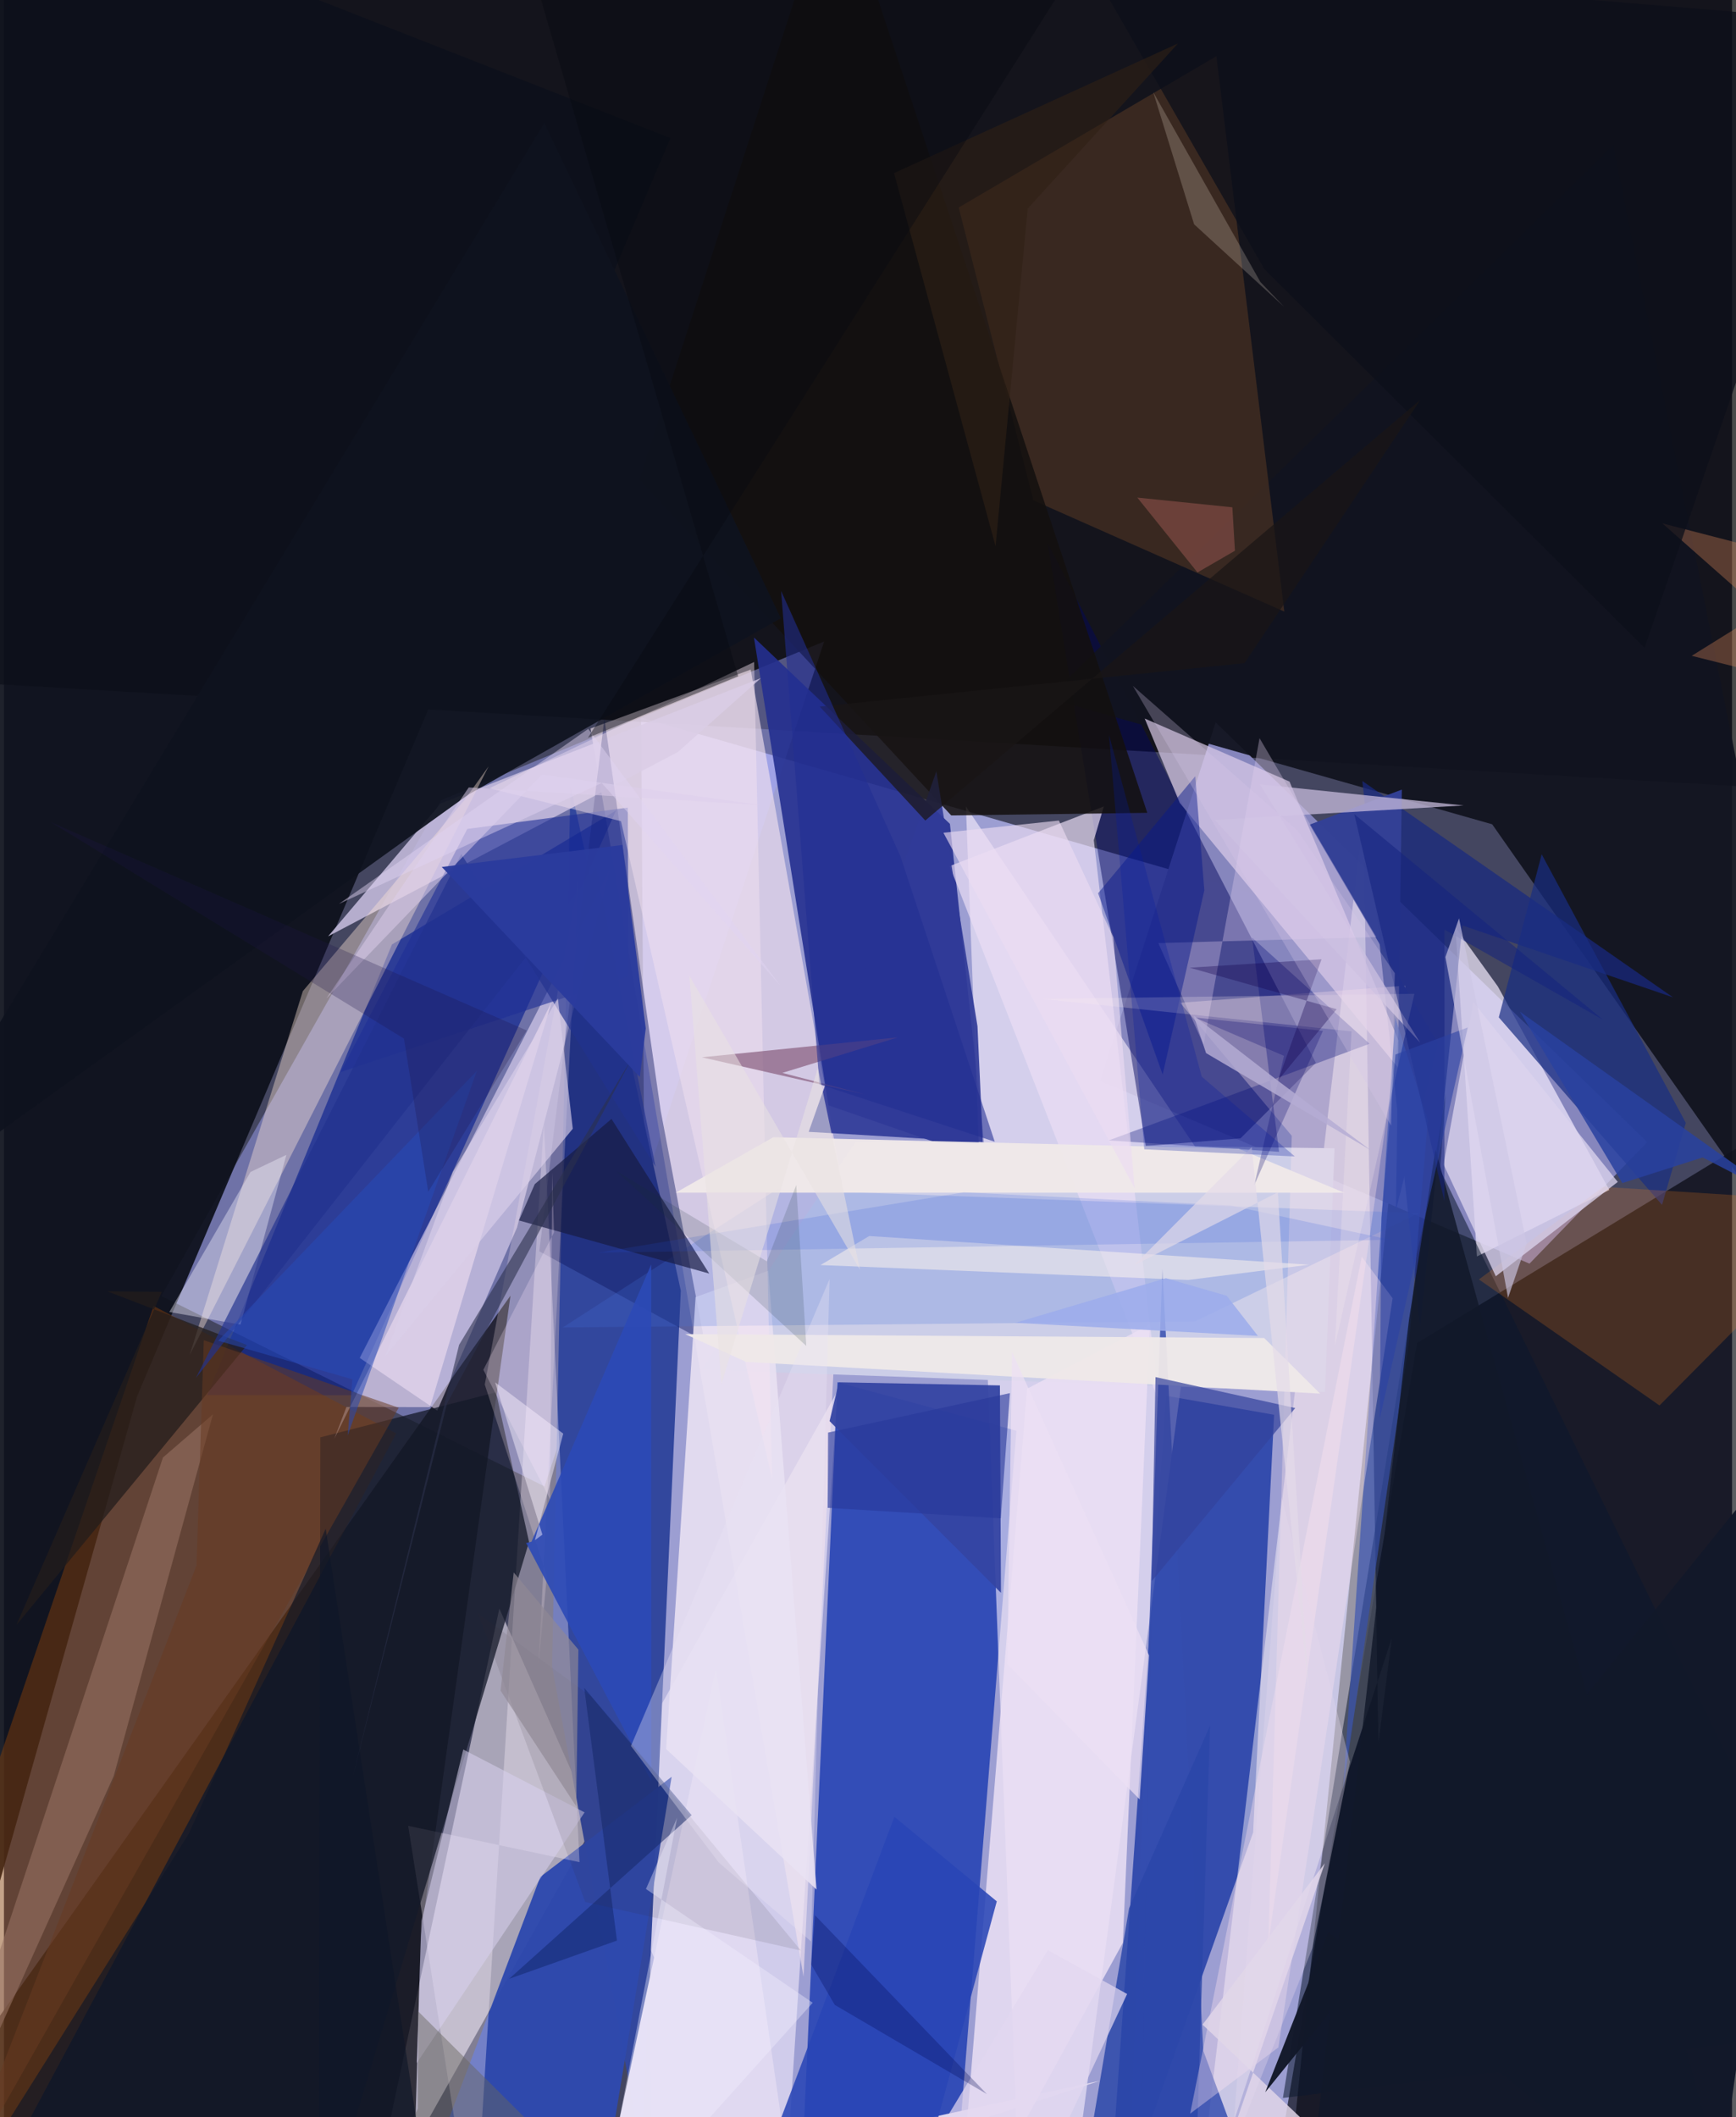 <svg xmlns="http://www.w3.org/2000/svg" width="228" height="278" viewBox="0 0 836 1024"><path fill="#444660" d="M0 0h836v1024H0z"/><path fill="#b6b9f4" fill-opacity=".769" d="M308.192 346.993l5.277 724.767 308.79-23.23 60.453-593.833z"/><path fill="#010000" fill-opacity=".71" d="M-57.65-37.665l.411 365.448L898 383.703V-16.343z"/><path fill="#a4a9ff" fill-opacity=".447" d="M396.786 310.25l-185.242 76.742-135.375 239.84 185.34 92.093z"/><path fill="#1d3cb1" fill-opacity=".824" d="M489.793 692.001L458.013 1086h-73.624l18.858-417.481z"/><path fill="#fbf2ff" fill-opacity=".545" d="M376.273 1086l26.943-413.1-227.551 404.957 63.988-299.852z"/><path fill="#8686bd" fill-opacity=".992" d="M530.32 522.747l207.693 88.435 56.978-58.794-208.802-203.02z"/><path fill="#000208" fill-opacity=".639" d="M609.435 1086L683.6 649.57l161.826-98.552 46.66 531.84z"/><path fill="#0e111c" fill-opacity=".922" d="M64.48 675.151L322.495 66.748-5.882-62l-31.03 1095.34z"/><path fill="#242f90" fill-opacity=".898" d="M362.825 308.347l94.806 90.132 17.434 162.488-76.161-26.354z"/><path fill="#0a2c9f" fill-opacity=".714" d="M562.192 675.074L533.336 1086l70.978-199.712 10.14-202.009z"/><path fill="#11111a" fill-opacity=".788" d="M-62 1059.671l307.034-433.004-43.39 309.927L197.305 1086z"/><path fill="#fff4fe" fill-opacity=".569" d="M583.522 565.375L465.362 390.06 491.988 1086l22.661-7.817z"/><path fill="#32479d" d="M274.058 379.996l-8.903 426.035 43.392 234.698 18.889-416.5z"/><path fill="#f3e4ee" fill-opacity=".624" d="M386.8 956.063L283.744 352.36l77.518-28.498 44.455 250.47z"/><path fill="#021a8c" fill-opacity=".6" d="M168.208 674.815l127.894-282.786-108.39 64.767L98.33 674.78z"/><path fill="#fff8fb" fill-opacity=".447" d="M575.419 1086l82.244-691.133 7.255 448.194 6.493-50.849z"/><path fill="#f3e6ff" fill-opacity=".537" d="M172.113 656.785L292.977 420.94l-44.76 172.747-38.598 88.575z"/><path fill="#00065b" fill-opacity=".471" d="M504.955 262.806l129.71 251.25-36.446 36.518-45.836 3.71z"/><path fill="#11131f" fill-opacity=".945" d="M505.04 337.624l214.916 61.056 173.881 248.144L778.553 70.168z"/><path fill="#844009" fill-opacity=".478" d="M-20.2 1086l209.978-392.705-117.38-61.638L-62 1026.173z"/><path fill="#f4ebfd" fill-opacity=".706" d="M722.701 477.108l53.924 98.431-64.037 32.169-10.41-159.11z"/><path fill="#182981" fill-opacity=".714" d="M657.15 377.744L807.43 482.37l-101.842-34.752L685.095 641.4z"/><path fill="#e0d9f0" fill-opacity=".988" d="M530.262 1006.39L284.74 1086l59.714-279.202 33.696 232.58z"/><path fill="#dccce9" fill-opacity=".69" d="M568.802 388.308L551.86 347.53l70.058 30.489 64.24 152.563z"/><path fill="#cccee8" d="M639.1 673.247l-301.73-10.765 74.622-110.16 231.721 3.055z"/><path fill="#c4bbdc" fill-opacity=".875" d="M366.195 327.986l-40.142 35.706-169.26 89.196 54.499-64.319z"/><path fill="#483022" fill-opacity=".71" d="M586.556 27.17l32.849 268.64-121.4-53.8-36.119-141.65z"/><path fill="#0f1760" fill-opacity=".435" d="M258.986 605.212l79.848 43.482-21.1-111.33L290.48 347.59z"/><path fill="#2f49ae" fill-opacity=".969" d="M205.179 1051.373l54.26-143.573 63.57-48.427-31.29 189.217z"/><path fill="#ebddf4" fill-opacity=".686" d="M527.25 406.351l4.836-16.31-74.572 28.854 101.248 259.029z"/><path fill="#fff3ff" fill-opacity=".325" d="M261.187 543.342l17.259 357.32L195.56 883.1l31.935 202.9z"/><path fill="#13100e" fill-opacity=".855" d="M458.263 394.395L307.4 231.925 402.407-62l150.704 455.143z"/><path fill="#ece0f4" fill-opacity=".843" d="M494.957 671.675l59.41-31.108-13.086 299.129L461.01 1086z"/><path fill="#3444a2" fill-opacity=".941" d="M403.906 668.566l77.91 1.513.502 100.305-82.915-83.055z"/><path fill="#e9e1f2" fill-opacity=".886" d="M334.6 627.361l-14.262 218.592 72.769 67.958-23.367-299.303z"/><path fill="#354eaf" fill-opacity=".839" d="M545.453 1021.26l14.973-407.468 19.809 378.177L614.874 1086z"/><path fill="#0f131f" fill-opacity=".929" d="M-58.646 588.088l283.43-203.853 151.059-85.218L261.417 59.504z"/><path fill="#141929" fill-opacity=".761" d="M152.309 1083.797L254.023 745.78l-15.994-72.374-84.977 21.783z"/><path fill="#fde5d6" fill-opacity=".404" d="M222.594 387.225l11.856-16.56-144.6 284.719 54.738-176.004z"/><path fill="#0b172e" fill-opacity=".537" d="M898 980.784l-279.287 33.927 78.805-485.881-2.755 36.883z"/><path fill="#4771da" fill-opacity=".224" d="M684.45 586.774l-108.28 52.328-305.818 2.937 103.476-66.731z"/><path fill="#1f2e96" fill-opacity=".608" d="M224.15 400.933l77.655-10.328.276 81.652-139.266 46.284z"/><path fill="#ffe6ea" fill-opacity=".337" d="M569.016 485.01l53.996 64.343-11.347 390.568 66.417-463.212z"/><path fill="#192e83" fill-opacity=".706" d="M723.156 492.057l20.755-78.865 69.721 129.91-11.5 39.673z"/><path fill="#fe8516" fill-opacity=".2" d="M773.583 574.038L898 581.858l-97.09 97.916-87.364-60.955z"/><path fill="#fbe8ed" fill-opacity=".239" d="M262.638 762.232l-3.992 42.62 19.294-379.108-45.332 243.917z"/><path fill="#987464" fill-opacity=".565" d="M-49.232 1086L53.095 859.008l48.025-174.964-24.197 20.885z"/><path fill="#171b42" fill-opacity=".682" d="M341.198 615.983l-47.284-74.794-37.135 31.55-7.642 17.553z"/><path fill="#020a77" fill-opacity=".325" d="M660.648 504.829l-126.186 46.749 82.403 5.52-13.052-103.63z"/><path fill="#334095" fill-opacity=".984" d="M693.674 504.67l-62.026-105.808 44.603-16.975-2.846 203.43z"/><path fill="#f4e3f2" fill-opacity=".561" d="M265.02 484.476l-105.212 211.4 5.875-15.378 40.42.091z"/><path fill="#c9bdde" fill-opacity=".729" d="M685.113 504.294l-99.4-107.732 120.435-6.989-98.608-10.248z"/><path fill="#303a98" fill-opacity=".914" d="M451.08 373.05L389.3 547.426l84.248 4.999-2.578-56.032z"/><path fill="#d9d1ef" fill-opacity=".541" d="M222.201 846.178l58.688 30.41-81.18 121.218 2.27-68.832z"/><path fill="#f7e4f1" fill-opacity=".439" d="M362.912 320.183l-128.073 61.06 63.65 15.94 73.13 318.186z"/><path fill="#2a46a9" fill-opacity=".831" d="M575.482 1086l7.972-251.275-39.15 88.22L516.805 1086z"/><path fill="#f2f0fd" fill-opacity=".396" d="M80.012 634.56l34.39 6.103 22.228-82.094-17.332 8.259z"/><path fill="#f0e9ea" fill-opacity=".969" d="M324.981 576.86l323.436.022-51.135-21.289-225.08-5.573z"/><path fill="#3752b3" fill-opacity=".651" d="M688.845 541.89l-9.022 106.047-31.994 217.785 25.222-373.56z"/><path fill="#2945b5" fill-opacity=".871" d="M480.303 919.613l-49.53-40.882L352.802 1086h82.381z"/><path fill="#dbd4ed" fill-opacity=".765" d="M696.429 563.212l25.276 54.074 59.013-45.63-69.847-86.851z"/><path fill="#efe8e8" fill-opacity=".949" d="M359.046 658.717l-29.516-13.46 280.142 1.904 27.054 26.88z"/><path fill="#845a7a" fill-opacity=".675" d="M376.58 518.92l55.852-17.184-94.788 9.637 79.072 18.02z"/><path fill="#34429c" fill-opacity=".702" d="M557.087 666.047l67.598 14.975-69.402 83.705-5.414 286.865z"/><path fill="#fee6f1" fill-opacity=".353" d="M671.789 627.914l-14.93-20.088-83.003 414.456 42.669-32.021z"/><path fill="#231c1b" fill-opacity=".749" d="M76.36 624.812l-26.356-.247 67.572 25.988L6.037 785.94z"/><path fill="#2c4ab6" fill-opacity=".898" d="M313.121 611.56l-57.936 134.138-2.588.59 60.63 115.307z"/><path fill="#13276b" fill-opacity=".522" d="M296.551 938.588l-52.158 18.499 88.285-79.15-51.95-61.55z"/><path fill="#e3d2f0" fill-opacity=".325" d="M580.34 505.314l27.078-148.29 56.473 96.197-105.436 2.92z"/><path fill="#08198a" fill-opacity=".463" d="M576.308 375.44l-46.993 56.592 31.238 87.723 20.158-89.125z"/><path fill="#fdeee0" fill-opacity=".208" d="M575.76 108.489l43.54 39.901-11.48-12.014-51.846-91.823z"/><path fill="#f9f3ff" fill-opacity=".459" d="M237.615 668.609l32.957 24.791-13.71 51.51 3.628-2.66z"/><path fill="#e1d6e8" fill-opacity=".839" d="M579.84 979.243l59.15-78.029L575.702 1086H692.38z"/><path fill="#ee935e" fill-opacity=".318" d="M898 337.709l-81.509-20.517 68.536-42.647-82.715-21.405z"/><path fill="#fef5ee" fill-opacity=".51" d="M418.583 597.824l212.877 13.864-58.56 7.381-177.872-7.204z"/><path fill="#683b21" fill-opacity=".522" d="M-25.914 1064.149L93.155 757.2l3.521-109 94.29 32.672z"/><path fill="#22328f" fill-opacity=".667" d="M315.201 564.316l-28.703-144.725L92.884 666.425 221.24 413.028z"/><path fill="#322c2f" fill-opacity=".11" d="M229.31 780.39l51.875 139.516 104.361 23.51-101.575-122.993z"/><path fill="#dacfe9" fill-opacity=".647" d="M275.18 545.93l-90.843 110.198 32.817-89.318 50.82-83.907z"/><path fill="#0c0f1a" fill-opacity=".753" d="M898 10.733l-374.712-30.99 86.492 150.454L793.674 313.33z"/><path fill="#121829" fill-opacity=".973" d="M640.72 934.506l-30.553 77.435 274.762-339.835L825.793 1086z"/><path fill="#1a1516" fill-opacity=".718" d="M600.163 320.738l-205.519 21.015 51.075 55.11 239.537-203.534z"/><path fill="#2252dc" fill-opacity=".157" d="M670.643 599.642l-77.2-16.604-129.143-6.346-176.835 29.191z"/><path fill="#f38581" fill-opacity=".267" d="M595.515 266.37l-18.12 10.504-29.105-36.202 45.976 4.69z"/><path fill="#28419f" fill-opacity=".847" d="M782.923 572.218l-49.503-82.865 127.731 90.849-39.345-20.404z"/><path fill="#ecdcf3" fill-opacity=".627" d="M536.665 453.288l-26.308-56.418-55.873 5.906 92.513 171.98z"/><path fill="#030069" fill-opacity=".267" d="M604.873 573.16l14.377-62.472-43.253-18.559 62.079 6.473z"/><path fill="#fdefef" fill-opacity=".231" d="M682.326 480.654L643.894 650.86l8.024-151.995-149.43-15.73z"/><path fill="#e2d7ef" fill-opacity=".722" d="M543.358 964.421l-38.35-21.16L418.74 1086l79.005-24z"/><path fill="#274ab8" fill-opacity=".529" d="M168.545 667.128l-2.242 27.106 62.48-176.308L103.648 648.45z"/><path fill="#eae2f5" fill-opacity=".353" d="M390.426 938.976l9-320.399-96.096 225.897 42.558 56.449z"/><path fill="#67645e" fill-opacity=".459" d="M200.238 1019.813l.168-46.964L313.936 1086H168.86z"/><path fill="#13004c" fill-opacity=".333" d="M637.403 463.965l-21.034 58.53 28.342-34.375-71.09-20.082z"/><path fill="#28389a" fill-opacity=".612" d="M486.66 673.804l-4.422 60.551-83.727-5.062.183-36.406z"/><path fill="#172f30" fill-opacity=".157" d="M383.29 573.163l-14.236 36.9-72.907-43.732 92.002 84.657z"/><path fill="#0e1627" fill-opacity=".643" d="M-35.704 1086L89.389 886.968l66.264-147.582L208.82 1086z"/><path fill="#e6d8ee" fill-opacity=".333" d="M618.04 724.248l33.127 127.896-18.155 89.977-39.087 98.36z"/><path fill="#111829" fill-opacity=".831" d="M635.467 1026.811L839.992 1086 692.51 555.911l-12.76 82.313z"/><path fill="#b4acd3" fill-opacity=".831" d="M575.505 491.16l40.665 31.467 44.935 33.633-79.561-46.913z"/><path fill="#ddcfeb" fill-opacity=".51" d="M366.663 389.418l-106.414-14.79-104.254 108.28 68.85-102.052z"/><path fill="#1c1448" fill-opacity=".255" d="M22.51 397.574l171.003 104.77 11.749 74.054 47.621-78z"/><path fill="#ffedff" fill-opacity=".243" d="M264.194 725.131l-32.275-62.612 34.202-66.458-.905-29.013z"/><path fill="#e3dbe8" fill-opacity=".667" d="M631.16 818.276l-14.888-241.594-69.507 35.24 56.872-57.1z"/><path fill="#2c304c" fill-opacity=".584" d="M303.838 511.845l-89.481 166.994-45.698 181.028 51.53-209.431z"/><path fill="#051da1" fill-opacity=".271" d="M551.657 555.88l-17.06-200.382 44.883 165.258 45.002 38.569z"/><path fill="#302015" fill-opacity=".592" d="M567.988 21.007l-137.4 62.713 49.124 180.487 15.55-163.308z"/><path fill="#222e92" fill-opacity=".576" d="M433.716 414.252l45.591 137.955-84.793-27.733-18.545-238.653z"/><path fill="#e0d4f2" fill-opacity=".459" d="M375.695 476.858l-93.031-124.317-120.608 84.646L289.2 378.702z"/><path fill="#ece0f4" fill-opacity=".714" d="M487.687 653.91l-2.313 150.904 64.045 65.517 4.543-69.685z"/><path fill="#14237e" fill-opacity=".533" d="M696.854 580.953l.046-131.321 76.747 43.646-120.388-99.507z"/><path fill="#9dadeb" fill-opacity=".875" d="M562.125 618.21l29.382 8.498 15.108 19.43-117.363-6.327z"/><path fill="#908994" fill-opacity=".675" d="M277.897 797.873L246.6 760.53l-6.347 57.204 36.611 55.948z"/><path fill="#2b3b9d" fill-opacity=".965" d="M211.803 419.316l95.823 101.599 2.862-23.535-11.306-88.692z"/><path fill="#eae1e2" fill-opacity=".549" d="M347.133 669.23l46.623-152.735L414.067 614 331.59 471.924z"/><path fill="#2c42a3" fill-opacity=".588" d="M708.119 496.953L665.593 686.12l.775-97.152 6.798-78.926z"/><path fill="#d7c8e9" fill-opacity=".271" d="M546.134 331.74l79.547 69.874 47.163 69.082-1.783 73.737z"/><path fill="#080b11" fill-opacity=".427" d="M528.673-31.87L282.514 356.841l72.68-29.753L245.941-47.728z"/><path fill="#000754" fill-opacity=".29" d="M401.918 969.687l73.594 43.15-83.157-86.501-1.829 23.82z"/><path fill="#cdc7e5" fill-opacity=".647" d="M697.342 462.907l6.584-18.732 32.706 157.244-8.998 26.333z"/><path fill="#f1eeff" fill-opacity=".373" d="M286.017 1086L391.25 968.669l-80.669-55.026 15.059-34.434z"/></svg>
